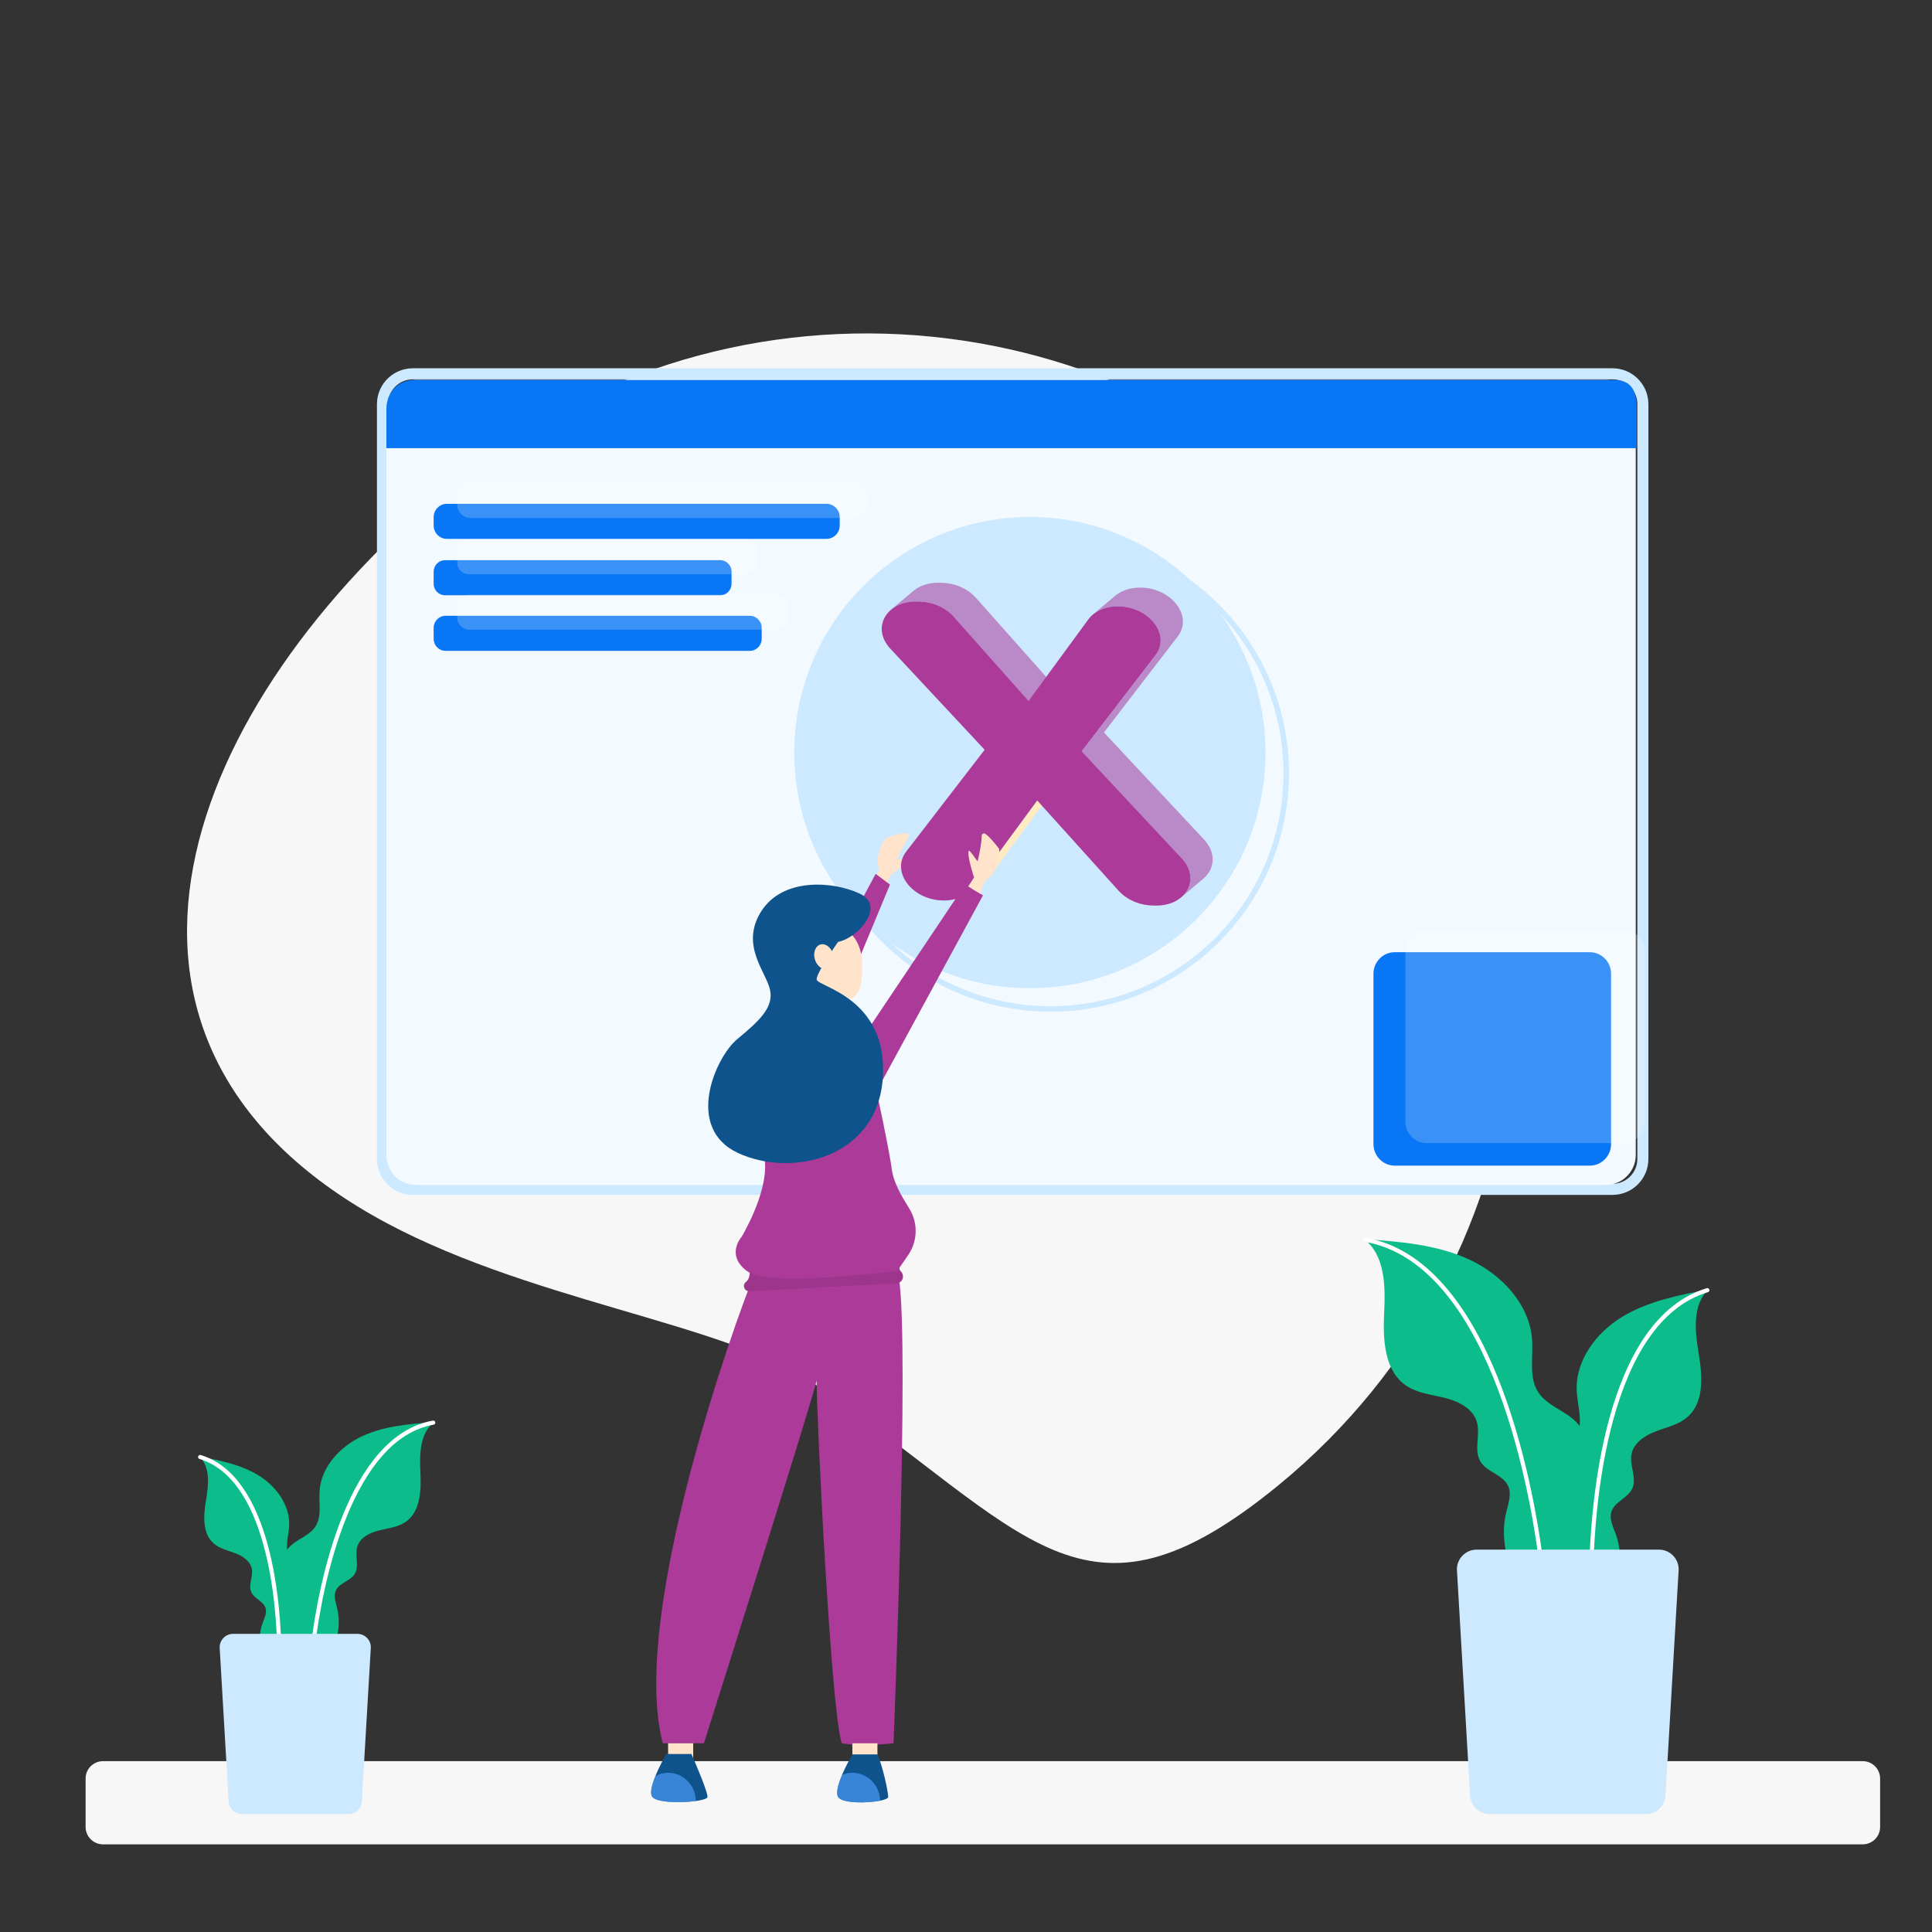 <svg width="350" height="350" viewBox="0 0 350 350" fill="none" xmlns="http://www.w3.org/2000/svg">
<rect x="0" y="0" width="350" height="350" fill="#333333" stroke="none"/>
<path d="M231.615 269.055C196.178 298.08 186.366 277.451 147.54 250.691C131.297 239.496 94.671 235.687 67.496 220.163C11.083 187.935 32.271 128.205 82.534 87.037C132.797 45.869 206.916 53.242 248.084 103.505C289.251 153.768 281.878 227.887 231.615 269.055ZM337.459 334.12H18.65C16.921 334.12 15.507 332.706 15.507 330.977V322.194C15.507 320.465 16.922 319.051 18.65 319.051H337.459C339.188 319.051 340.602 320.465 340.602 322.194V330.977C340.602 332.706 339.188 334.12 337.459 334.12Z" fill="#F7F7F7"/>
<path d="M290.432 294.696C292.549 289.314 294.684 283.331 292.7 277.898C292.219 276.578 291.493 275.181 291.928 273.845C292.515 272.04 294.889 271.396 295.692 269.677C296.576 267.787 295.191 265.559 295.551 263.504C295.916 261.415 297.961 260.061 299.943 259.307C301.926 258.553 304.106 258.098 305.704 256.704C308.778 254.022 308.408 249.22 307.732 245.197C307.055 241.174 306.549 236.426 309.49 233.598C304.08 234.632 298.539 235.716 293.834 238.58C289.13 241.444 285.365 246.512 285.641 252.013C285.78 254.773 286.872 257.715 285.609 260.173C284.245 262.826 280.574 263.857 279.648 266.693C278.583 269.952 281.76 272.903 283.015 276.094C284.193 279.09 283.635 282.451 283.899 285.66C284.163 288.869 285.847 292.499 289.03 292.979L290.432 294.696Z" fill="#0CBC8B"/>
<path d="M288.24 287.62C288.188 271.964 291.206 239.199 309.295 233.73" stroke="white" stroke-width="0.75" stroke-miterlimit="10" stroke-linecap="round"/>
<path d="M277.822 293.384C274.602 287.373 271.279 280.662 272.853 274.028C273.236 272.416 273.894 270.68 273.201 269.175C272.264 267.144 269.396 266.716 268.219 264.814C266.925 262.722 268.239 259.924 267.535 257.567C266.82 255.171 264.24 253.867 261.815 253.257C259.39 252.647 256.775 252.414 254.711 251.002C250.743 248.285 250.515 242.612 250.753 237.808C250.992 233.004 250.93 227.375 247.098 224.468C253.575 224.934 260.212 225.441 266.114 228.147C272.017 230.853 277.123 236.27 277.556 242.748C277.773 245.999 276.9 249.594 278.717 252.298C280.68 255.216 285.12 255.918 286.595 259.112C288.289 262.781 284.975 266.673 283.946 270.581C282.979 274.252 284.095 278.111 284.227 281.905C284.359 285.698 282.888 290.18 279.226 291.18L277.822 293.384Z" fill="#0CBC8B"/>
<path d="M279.415 284.797C277.321 266.459 269.278 228.51 247.345 224.596" stroke="white" stroke-width="0.75" stroke-miterlimit="10" stroke-linecap="round"/>
<path d="M298.158 328.648H269.883C267.919 328.648 266.312 327.041 266.312 325.076L263.931 284.301C263.931 282.337 265.538 280.73 267.502 280.73H300.539C302.503 280.73 304.11 282.337 304.11 284.301L301.73 325.076C301.729 327.041 300.122 328.648 298.158 328.648Z" fill="#CCE9FF"/>
<path d="M49.116 305.507C47.673 301.838 46.218 297.76 47.57 294.057C47.898 293.157 48.393 292.205 48.096 291.294C47.696 290.064 46.078 289.625 45.53 288.454C44.928 287.165 45.872 285.647 45.627 284.246C45.377 282.822 43.984 281.899 42.633 281.385C41.282 280.871 39.796 280.561 38.706 279.611C36.611 277.783 36.863 274.51 37.324 271.768C37.785 269.026 38.13 265.789 36.126 263.862C39.813 264.567 43.59 265.305 46.797 267.258C50.003 269.21 52.57 272.665 52.381 276.414C52.286 278.295 51.542 280.301 52.403 281.976C53.333 283.784 55.835 284.487 56.466 286.42C57.191 288.641 55.026 290.653 54.171 292.827C53.368 294.87 53.748 297.161 53.568 299.348C53.388 301.535 52.241 304.009 50.071 304.336L49.116 305.507Z" fill="#0CBC8B"/>
<path d="M50.61 300.683C50.646 290.012 48.588 267.679 36.259 263.952" stroke="white" stroke-width="0.75" stroke-miterlimit="10" stroke-linecap="round"/>
<path d="M57.711 304.612C59.906 300.515 62.171 295.941 61.097 291.418C60.837 290.32 60.388 289.136 60.861 288.111C61.499 286.726 63.454 286.435 64.256 285.138C65.139 283.713 64.243 281.805 64.722 280.199C65.21 278.565 66.969 277.677 68.622 277.261C70.275 276.845 72.057 276.687 73.463 275.724C76.168 273.872 76.324 270.005 76.161 266.731C75.998 263.456 76.04 259.62 78.653 257.639C74.238 257.956 69.714 258.301 65.691 260.146C61.668 261.991 58.187 265.683 57.892 270.099C57.744 272.314 58.34 274.765 57.101 276.607C55.763 278.597 52.737 279.075 51.732 281.252C50.577 283.752 52.835 286.406 53.537 289.07C54.196 291.571 53.436 294.202 53.346 296.787C53.255 299.373 54.258 302.428 56.754 303.109L57.711 304.612Z" fill="#0CBC8B"/>
<path d="M56.625 298.759C58.052 286.26 63.534 260.394 78.484 257.726" stroke="white" stroke-width="0.75" stroke-miterlimit="10" stroke-linecap="round"/>
<path d="M43.85 328.648H63.121C64.46 328.648 65.556 327.552 65.556 326.213L67.179 298.421C67.179 297.083 66.084 295.987 64.744 295.987H42.227C40.888 295.987 39.792 297.082 39.792 298.421L41.415 326.213C41.416 327.552 42.511 328.648 43.85 328.648Z" fill="#CCE9FF"/>
<path d="M297.62 73.202V209.977C297.62 212.994 295.154 215.464 292.137 215.464H74.774C71.756 215.464 69.287 212.994 69.287 209.977V73.202C69.287 70.185 71.756 67.719 74.774 67.719H292.137C295.154 67.719 297.62 70.185 297.62 73.202Z" stroke="#CCE9FF" stroke-width="2" stroke-miterlimit="10"/>
<path d="M296.333 74.246V209.251C296.333 210.876 295.604 212.341 294.457 213.333C294.287 213.486 294.104 213.624 293.914 213.752C293.023 214.349 291.973 214.668 290.898 214.667H75.439C74.327 214.667 73.286 214.331 72.422 213.752C70.964 212.776 70 211.119 70 209.251V74.246C70 71.268 72.448 68.833 75.439 68.833H290.898C293.889 68.833 296.333 71.268 296.333 74.246Z" fill="#F3FAFF"/>
<path d="M186.574 179.028C210.149 179.028 229.26 159.917 229.26 136.343C229.26 112.768 210.149 93.657 186.574 93.657C163 93.657 143.889 112.768 143.889 136.343C143.889 159.917 163 179.028 186.574 179.028Z" fill="#CCE9FF"/>
<path d="M190.324 182.778C213.898 182.778 233.009 163.667 233.009 140.092C233.009 116.518 213.898 97.407 190.324 97.407C166.749 97.407 147.638 116.518 147.638 140.092C147.638 163.667 166.749 182.778 190.324 182.778Z" stroke="#CCE9FF" stroke-miterlimit="10"/>
<path d="M160.576 160.486L161.322 158.542C161.322 158.542 164.653 156.152 164.961 155.175C164.698 154.985 162.961 155.727 162.508 155.8C162.918 154.779 163.922 152.564 164.622 151.624C164.826 151.351 164.651 150.959 164.311 150.947C163.386 150.915 161.803 151.336 160.689 151.681C158.906 153.591 158.697 156.641 159.295 157.474C158.796 158.796 157.988 160.262 157.988 160.262L160.576 160.486Z" fill="#FFE3CA"/>
<path d="M158.634 158.31L161.227 160.255L155.231 174.676L152.468 169.8L158.634 158.31Z" fill="#AC3A99"/>
<path d="M179.547 158.227L175.514 161.627C175.816 161.374 176.087 161.086 176.321 160.769L180.354 157.369C180.12 157.686 179.849 157.974 179.547 158.227Z" fill="#FCAD00"/>
<path d="M187.899 145.011L191.932 141.612L180.354 157.369L176.321 160.769L187.899 145.011Z" fill="#FFEBC2"/>
<g opacity="0.55">
<path d="M171.38 105.626C171.145 105.602 170.909 105.586 170.673 105.58L170.181 105.569C168.206 105.522 166.58 106.109 165.461 107.053L161.428 110.453C162.547 109.509 164.173 108.922 166.148 108.969L166.64 108.98C166.877 108.986 167.113 109.002 167.347 109.026C169.454 109.248 171.446 110.214 172.741 111.674L186.344 126.981L190.377 123.581L176.774 108.274C175.479 106.814 173.488 105.848 171.38 105.626ZM218.131 152.101L199.992 132.693L213.368 115.281C216.018 111.831 212.664 107.037 207.493 106.494C207.248 106.468 206.998 106.452 206.738 106.445C204.882 106.401 203.184 106.954 202 107.952L197.967 111.352C199.151 110.354 200.849 109.801 202.706 109.845C202.958 109.852 203.21 109.868 203.46 109.894C208.63 110.438 211.986 115.232 209.335 118.681L195.959 136.093L214.099 155.501C216.371 157.934 216.012 160.849 213.968 162.571L218.001 159.172C220.044 157.448 220.404 154.534 218.131 152.101Z" fill="#AC3A99"/>
</g>
<path d="M203.46 109.894C208.63 110.437 211.985 115.231 209.335 118.681L195.959 136.092L214.098 155.501C217.617 159.267 214.826 164.187 209.247 164.054L208.736 164.041C208.499 164.035 208.262 164.02 208.026 163.995C205.938 163.776 203.963 162.824 202.666 161.387L187.9 145.011L176.321 160.769C175.196 162.299 173.114 163.187 170.778 163.131C170.528 163.125 170.279 163.109 170.03 163.083C164.858 162.539 161.503 157.743 164.158 154.292L178.375 135.826L161.295 117.517C157.782 113.752 160.572 108.837 166.149 108.969L166.641 108.98C166.878 108.986 167.113 109.002 167.348 109.026C169.455 109.248 171.447 110.214 172.742 111.674L186.345 126.981L197.155 112.216C198.28 110.681 200.367 109.789 202.705 109.845C202.958 109.851 203.209 109.868 203.46 109.894ZM136.273 231.875C133.681 238.033 113.912 292.477 120.07 315.81H127.523C127.523 315.81 147.94 251.32 147.94 250.023C147.94 257.153 150.532 309.653 152.477 315.81C156.366 316.459 161.875 315.81 161.875 315.81C161.875 315.81 164.792 243.542 162.847 231.551C152.477 230.255 136.273 231.875 136.273 231.875Z" fill="#AC3A99"/>
<path d="M162.339 232.483L135.771 233.918C134.852 233.968 134.411 232.807 135.132 232.234C135.519 231.926 135.748 231.465 135.782 230.971C135.825 230.345 136.034 229.86 136.721 229.823L162.121 228.45C162.969 228.405 162.925 228.99 162.945 229.794C162.949 229.969 163.023 230.137 163.15 230.258C163.613 230.698 163.737 231.423 163.371 231.946C163.153 232.258 162.81 232.458 162.339 232.483Z" fill="#AC3A99"/>
<path opacity="0.09" d="M162.339 232.483L135.771 233.918C134.852 233.968 134.411 232.807 135.132 232.234C135.519 231.926 135.748 231.465 135.782 230.971C135.825 230.345 136.034 229.86 136.721 229.823L162.121 228.45C162.969 228.405 162.925 228.99 162.945 229.794C162.949 229.969 163.023 230.137 163.15 230.258C163.613 230.698 163.737 231.423 163.371 231.946C163.153 232.258 162.81 232.458 162.339 232.483Z" fill="#070707"/>
<path d="M157.927 185.485L174.838 160.255L178.079 162.199L158.796 197.685C158.796 197.685 161.052 208.036 161.551 211.782C161.908 214.458 163.443 216.839 164.75 218.979C166.314 221.538 166.253 224.775 164.586 227.267C163.527 228.849 162.523 230.255 162.523 230.255C158.958 230.579 139.19 233.171 135.301 230.255C131.412 227.338 134.329 224.097 134.329 224.097C134.329 224.097 138.961 216.446 138.589 210.712C138.218 204.977 137.245 189.421 137.245 189.421L157.927 185.485Z" fill="#AC3A99"/>
<path d="M175.398 160.59L176.458 158.958C176.458 158.958 175.162 155.069 175.486 154.097C175.81 154.097 176.782 155.718 177.106 156.042C177.373 154.975 177.859 152.592 177.842 151.42C177.838 151.079 178.21 150.864 178.493 151.054C179.26 151.571 180.295 152.84 180.995 153.773C181.319 156.366 179.699 158.958 178.727 159.282C177.755 160.579 177.625 161.927 177.625 161.927L175.398 160.59ZM121.029 315.81L121.042 318.727H125.579V315.81H121.029ZM154.408 315.81L154.421 318.727H158.958V315.81H154.408Z" fill="#FFE3CA"/>
<path d="M160.903 325.532C160.903 325.795 160.316 326.031 159.441 326.21C157.059 326.689 152.538 326.715 151.829 325.532C151.385 324.794 151.884 323.121 152.558 321.527C153.358 319.628 154.408 317.832 154.408 317.832H158.958C159.931 320.023 160.903 324.56 160.903 325.532ZM128.171 325.532C128.171 325.834 127.296 326.096 126.062 326.268C123.32 326.647 118.796 326.573 118.125 325.455C117.707 324.758 118.125 323.241 118.738 321.738C119.548 319.738 120.705 317.755 120.705 317.755H125.255C126.227 319.945 128.171 324.56 128.171 325.532Z" fill="#0E538C"/>
<path d="M126.062 326.268C123.32 326.647 118.796 326.573 118.125 325.455C117.707 324.758 118.125 323.241 118.738 321.738C119.428 321.365 120.212 321.157 121.042 321.157C123.79 321.157 126.026 323.439 126.062 326.268ZM159.441 326.21C157.059 326.689 152.538 326.715 151.829 325.532C151.385 324.794 151.884 323.121 152.558 321.527C153.135 321.287 153.763 321.157 154.421 321.157C157.153 321.157 159.373 323.407 159.441 326.21Z" fill="#4898F3" fill-opacity="0.729"/>
<path d="M156.204 174.838C156.204 178.524 155.765 181.12 152.801 181.12C149.837 181.12 145.995 178.393 145.995 174.707C145.995 171.021 148.398 168.032 151.361 168.032C154.325 168.032 156.204 171.152 156.204 174.838Z" fill="#FFE3CA"/>
<path d="M151.829 170.625C155.394 169.977 160.579 164.144 155.718 161.875C150.856 159.606 141.782 158.958 137.894 165.116C134.005 171.273 138.866 176.134 139.514 179.375C140.162 182.616 137.407 185.046 133.519 188.287C129.63 191.528 123.958 204.329 133.681 208.866C143.403 213.403 158.958 209.838 159.931 195.255C160.903 180.671 147.94 178.727 147.94 177.431C147.94 176.134 151.829 170.625 151.829 170.625Z" fill="#0E538C"/>
<path d="M149.892 175.504C150.803 175.243 151.261 174.047 150.913 172.832C150.566 171.617 149.545 170.843 148.634 171.104C147.722 171.364 147.265 172.561 147.613 173.776C147.96 174.991 148.981 175.765 149.892 175.504Z" fill="#FFE3CA"/>
<path d="M296.477 73.663V81.194H70V77.583V74.083C70 71.058 72.165 68.833 75.156 68.833H292.393C295.384 68.833 296.477 70.638 296.477 73.663ZM149.726 97.623H80.957C79.638 97.623 78.56 96.532 78.56 95.198V93.691C78.56 92.358 79.638 91.267 80.957 91.267H149.726C151.044 91.267 152.123 92.358 152.123 93.691V95.198C152.123 96.532 151.044 97.623 149.726 97.623ZM130.474 107.838H80.613C79.484 107.838 78.56 106.904 78.56 105.761V103.559C78.56 102.417 79.484 101.482 80.613 101.482H130.474C131.604 101.482 132.527 102.417 132.527 103.559V105.761C132.527 106.904 131.604 107.838 130.474 107.838ZM135.834 117.911H80.714C79.529 117.911 78.56 116.93 78.56 115.732V113.734C78.56 112.535 79.529 111.555 80.714 111.555H135.834C137.019 111.555 137.989 112.535 137.989 113.734V115.732C137.988 116.93 137.019 117.911 135.834 117.911ZM288.006 211.167H252.67C250.55 211.167 248.815 209.412 248.815 207.267V176.399C248.815 174.254 250.55 172.5 252.67 172.5H288.006C290.126 172.5 291.861 174.254 291.861 176.399V207.267C291.861 209.412 290.126 211.167 288.006 211.167Z" fill="#0977F5"/>
<path opacity="0.2" d="M154.628 93.84H85.252C83.922 93.84 82.833 92.751 82.833 91.421V89.918C82.833 88.588 83.922 87.5 85.252 87.5H154.628C155.958 87.5 157.047 88.588 157.047 89.918V91.421C157.046 92.751 155.958 93.84 154.628 93.84ZM135.207 104.028H84.904C83.765 104.028 82.833 103.096 82.833 101.957V99.76C82.833 98.621 83.765 97.689 84.904 97.689H135.207C136.346 97.689 137.278 98.621 137.278 99.76V101.957C137.278 103.096 136.346 104.028 135.207 104.028ZM140.614 114.074H85.007C83.811 114.074 82.833 113.096 82.833 111.901V109.908C82.833 108.713 83.811 107.735 85.007 107.735H140.614C141.809 107.735 142.787 108.713 142.787 109.908V111.901C142.787 113.096 141.809 114.074 140.614 114.074ZM294.13 207.083H258.482C256.343 207.083 254.593 205.333 254.593 203.194V172.407C254.593 170.269 256.343 168.519 258.482 168.519H294.13C296.269 168.519 298.019 170.269 298.019 172.407V203.194C298.019 205.333 296.269 207.083 294.13 207.083Z" fill="white"/>
</svg>
